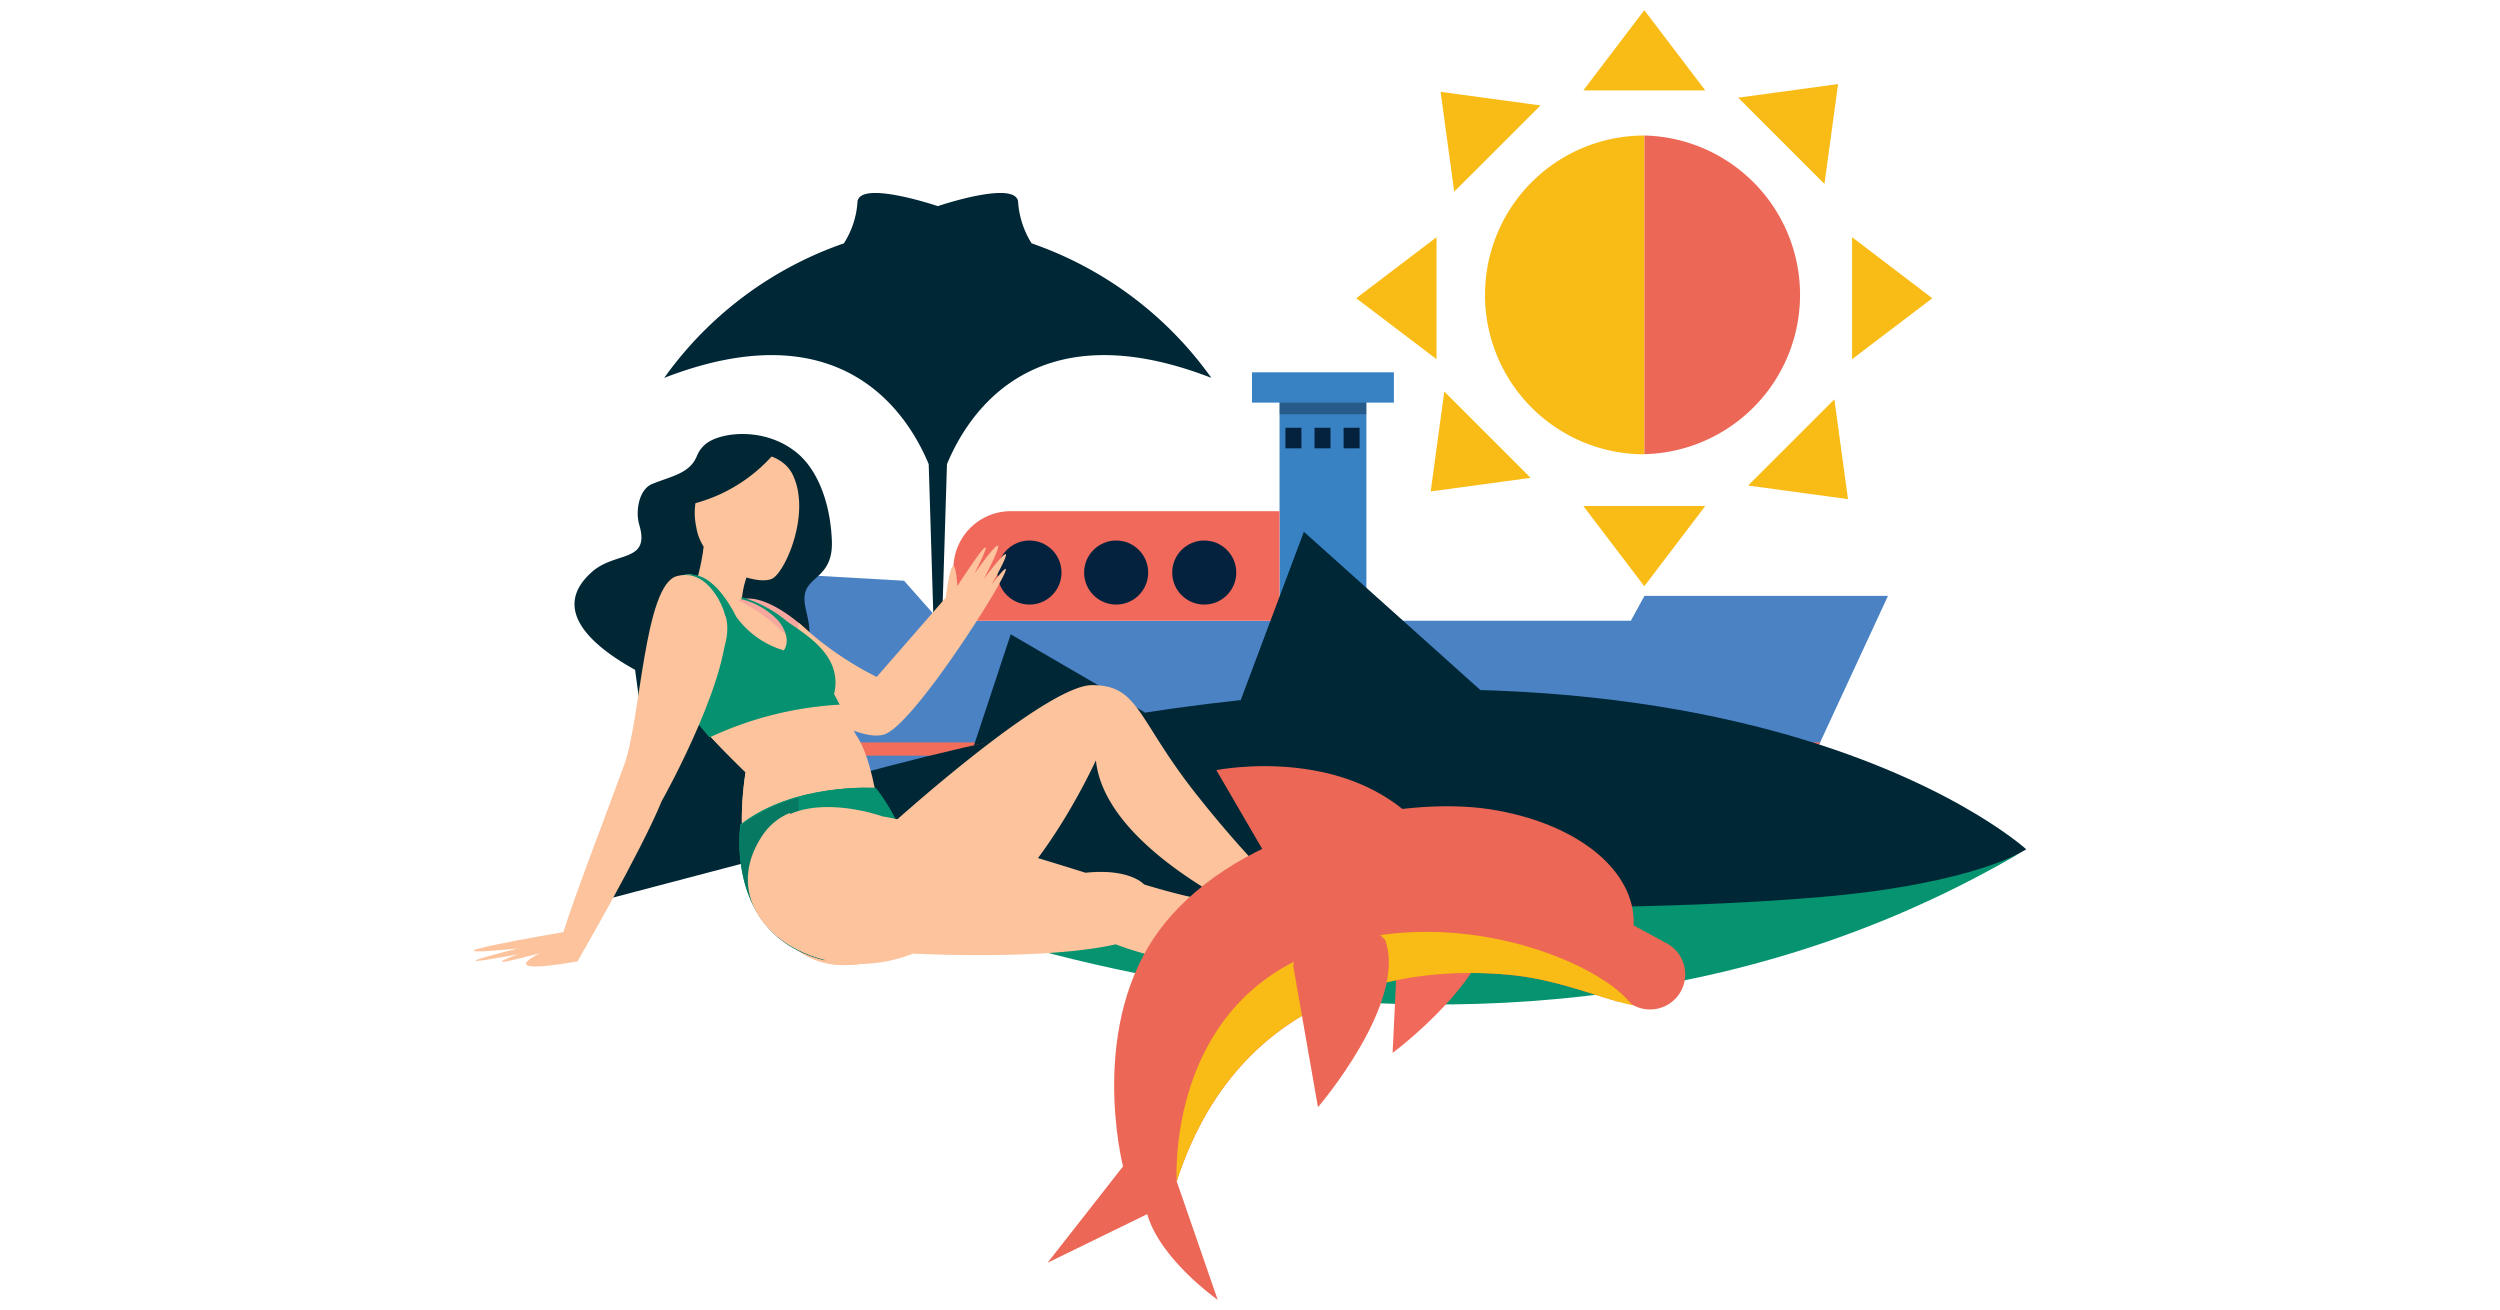 <svg xmlns="http://www.w3.org/2000/svg" viewBox="0 0 305.13 159.88"><defs><style>.cls-1{isolation:isolate;}.cls-2{fill:none;}.cls-3{fill:#002735;}.cls-4{fill:#4a82c3;}.cls-5{fill:#3882c4;}.cls-6{opacity:0.3;}.cls-7{fill:#f26e5b;}.cls-8{fill:#04223e;}.cls-9{fill:#f1695b;}.cls-10{fill:#059370;}.cls-11{fill:#ec6755;}.cls-12{fill:#f9bb15;}.cls-13{fill:#012735;}.cls-14{fill:#fcc39c;}.cls-15{fill:#f8a79f;}.cls-16,.cls-17{fill:#069270;}.cls-17,.cls-18{opacity:0.2;mix-blend-mode:multiply;}.cls-18{fill:#0a152f;}</style></defs><g class="cls-1"><g id="Capa_2" data-name="Capa 2"><g id="Layer_1" data-name="Layer 1"><rect class="cls-2" width="305.13" height="159.88"/><path class="cls-3" d="M125.91,29.7a10.85,10.85,0,0,1-1.64-4.94c0-2.93-9.81.4-9.81.4v0s-9.81-3.33-9.81-.4A10.65,10.65,0,0,1,103,29.7,45,45,0,0,0,81.07,46.12c21.49-8.34,29.63,4.16,32.28,10.53l1.11,36.17,1.12-36.17c2.65-6.38,10.79-18.87,32.27-10.53A45,45,0,0,0,125.91,29.7Z"/><polygon class="cls-4" points="104.25 94.93 220.15 94.93 230.43 72.73 200.71 72.73 199.05 75.76 114.66 75.76 110.34 70.88 79.96 69.15 104.25 94.93"/><rect class="cls-5" x="156.17" y="49.02" width="10.6" height="26.74"/><rect class="cls-6" x="156.17" y="49.02" width="10.6" height="1.54"/><rect class="cls-5" x="152.81" y="45.44" width="17.32" height="3.7"/><polygon class="cls-7" points="101.71 92.23 221.4 92.23 222.15 90.61 100.17 90.61 101.71 92.23"/><rect class="cls-8" x="156.89" y="52.21" width="1.95" height="2.51"/><rect class="cls-8" x="160.44" y="52.21" width="1.95" height="2.51"/><rect class="cls-8" x="163.99" y="52.21" width="1.95" height="2.51"/><path class="cls-9" d="M123.41,62.39h32.76a0,0,0,0,1,0,0V75.76a0,0,0,0,1,0,0H116.37a0,0,0,0,1,0,0V69.44A7,7,0,0,1,123.41,62.39Z"/><circle class="cls-8" cx="125.65" cy="69.88" r="3.91"/><circle class="cls-8" cx="136.23" cy="69.88" r="3.91"/><circle class="cls-8" cx="146.98" cy="69.88" r="3.91"/><path class="cls-3" d="M247.31,103.66S206.54,66.43,103.62,94.8L76.93,77.42l2.91,21.63L71.59,110.4l22.81-6S176.44,144.08,247.31,103.66Z"/><path class="cls-10" d="M247.31,103.66c-71,42.2-152.91.71-152.91.71,48.54,6.85,99,7.53,127.42,5.15C241.19,107.9,247.31,103.66,247.31,103.66Z"/><polygon class="cls-3" points="180.69 84.23 159.14 64.9 151.43 85.45 180.69 84.23"/><polygon class="cls-3" points="139.76 86.97 123.36 77.42 118.88 90.96 139.76 86.97"/><polygon class="cls-3" points="177.28 106.1 148.4 107.81 136.97 134.02 177.28 106.1"/><path class="cls-11" d="M200.69,16.54V55.43a19.45,19.45,0,0,0,0-38.89Z"/><path class="cls-12" d="M181.25,36a19.44,19.44,0,0,0,19.44,19.45V16.54A19.44,19.44,0,0,0,181.25,36Z"/><polygon class="cls-12" points="193.25 11.03 208.13 11.03 200.69 1.24 193.25 11.03"/><polygon class="cls-12" points="208.13 61.76 193.25 61.76 200.69 71.55 208.13 61.76"/><polygon class="cls-12" points="226.05 28.95 226.05 43.84 235.84 36.4 226.05 28.95"/><polygon class="cls-12" points="175.33 43.84 175.33 28.95 165.53 36.4 175.33 43.84"/><polygon class="cls-12" points="212.15 11.92 222.68 22.45 224.34 10.26 212.15 11.92"/><polygon class="cls-12" points="186.81 58.32 176.28 47.79 174.62 59.98 186.81 58.32"/><polygon class="cls-12" points="223.89 48.74 213.36 59.26 225.55 60.92 223.89 48.74"/><polygon class="cls-12" points="177.49 23.39 188.02 12.87 175.83 11.21 177.49 23.39"/><path class="cls-13" d="M85.06,55.65c-.88,2.17-3.16,2.47-5.48,3.43-1.56.64-2.07,3.24-1.55,5,1.34,4.6-2.87,3.2-5.72,5.67-6.88,6,4.5,11.57,6.12,12.52a48.56,48.56,0,0,0,8.83,2.87,11.85,11.85,0,0,0,10.21-4.56c2.7-3.41.35-5.86.77-8.08s3.47-2.1,3.29-6.52c-.19-4.78-1.82-8.65-4.18-10.64-3.91-3.3-9.47-2.63-11.24-1.13A3.6,3.6,0,0,0,85.06,55.65Z"/><path class="cls-14" d="M92.37,67.88s-2.08,3-1.86,5.87-6.58-.14-6.58-.14,1.46-2.15,2.13-8.16S92.37,67.88,92.37,67.88Z"/><path class="cls-14" d="M86,67.5a18.12,18.12,0,0,0,2.82,4.26,12.55,12.55,0,0,0,1.71,1.56,11.17,11.17,0,0,1,1.87-5.44s-5.63-8.44-6.31-2.43c-.07.63-.15,1.21-.23,1.75Z"/><path class="cls-14" d="M88.8,55.54c.76-.48,6.22-1,7.92,2.33C99,62.46,96,69.48,94.36,70.56s-8.6-1.13-9.38-6.23A8.21,8.21,0,0,1,88.8,55.54Z"/><path class="cls-15" d="M98.85,77.2,98.6,77c-3.72-3.44-7.26-4.84-8.95-3.36-3.43,3-.57,5.79-.57,5.79a97.53,97.53,0,0,0,9.53,6.92C98.76,83.28,98.83,80.24,98.85,77.2Z"/><path class="cls-14" d="M121,71.39s4.58-7.94-.93-.72c0,0,4.65-8.73-1.15-.64,0,0,4.23-8.16-2.07,1.5,0,0-.36-6.37-1.43,1.43L107,82.62A40.31,40.31,0,0,1,98.6,77c-.38-.35-.76-.68-1.13-1a43.87,43.87,0,0,1-.87,5.49c-.3,1-.65,1.91-1,2.84,4.43,3.07,10,6.28,12.48,5.25C112.62,87.7,127.93,62.3,121,71.39Z"/><path class="cls-14" d="M107.83,104.66s-.58-11.07-3.37-15c-.78-1.57-7.22-14.18-15.67-16.86,0,0-6.53-7.06-8,2C79.59,82.05,82.55,86,91,94.26c0,0-1.34,7.82.57,11.83,1.62,3.4,3.48,13.45,14.21,11.44S107.83,104.66,107.83,104.66Z"/><path class="cls-14" d="M109.27,109a10.57,10.57,0,0,1-5.42-1.68A24.16,24.16,0,0,1,99.21,103a14.26,14.26,0,0,1-3.53-8.44,23.61,23.61,0,0,1,0-2.79c.06-.93.26-1.85.31-2.78.07-1.39-.72-2-1.85-2.58a10.74,10.74,0,0,1-1.94-1.19c-4.53-3.65-7-9.36-7.73-15.1-1.55-.17-3.06.8-3.68,4.6C79.59,82.05,82.55,86,91,94.26c0,0-1.34,7.82.57,11.83,1.62,3.4,3.48,13.45,14.21,11.44,6.17-1.15,5.91-5.22,4.57-8.49Z"/><path class="cls-16" d="M101.75,84.62h.07c1-4.53-3.22-7-5.71-8.74a15.06,15.06,0,0,0-5.62-3l0,.25A9.27,9.27,0,0,1,95,75.77c1.81,2.27.66,3.61.66,3.61a11,11,0,0,1-5.81-4.12c-1.4-2.76-2.79-4.08-3.88-4.69a3.94,3.94,0,0,0-2.75-.35l.56.14s1.87-1.09,4.83,5c1.22,5-5.06,11-5.06,11L86.6,90A43.22,43.22,0,0,1,102.48,86Z"/><path class="cls-17" d="M101.82,84.62a5.92,5.92,0,0,0,.15-1.53,15.54,15.54,0,0,1-4.22,1.51c-3.14.59-6.81,0-9.26-2.13a13.74,13.74,0,0,1-1.14-1.15,23,23,0,0,1-3.85,5L86.6,90A43.22,43.22,0,0,1,102.48,86l-.73-1.34Z"/><path class="cls-14" d="M88.36,74.61s-1.71-5.3-5.72-4.3-4.43,17.46-6.44,23-5.86,15.46-7.44,20.46c0,0-20.32,3.44-5.58,2,0,0-11.59,2.86,0,.71,0,0-5.87,2.15,2.72-.14,0,0-6,2.86,4.58,1,0,0,7.73-13.31,10.3-19.6C80.78,97.79,90.37,80.62,88.36,74.61Z"/><path class="cls-16" d="M106.87,96.17s-9.92-.67-16.5,4.48c0,0-2,13.31,10,16.46,11-.15,11.05-5,10.88-10.16C111.07,101.22,106.87,96.17,106.87,96.17Z"/><path class="cls-16" d="M106.87,96.17s-9.92-.67-16.5,4.48c0,0-2,13.31,10,16.46,11-.15,11.05-5,10.88-10.16C111.07,101.22,106.87,96.17,106.87,96.17Z"/><path class="cls-18" d="M105.76,110a13.29,13.29,0,0,0-4.71-2c-.1,0-.11-.22,0-.27a32,32,0,0,1-3.16-6.4,12.34,12.34,0,0,1-.38-4,20.16,20.16,0,0,0-7.1,3.42s-2,13.31,10,16.46c6.93-.09,9.52-2,10.44-4.77A38,38,0,0,1,105.76,110Z"/><path class="cls-14" d="M120.7,111.24s-13.59,5.72-12.87-9.73c0,0,19.6-17.89,25.47-17.89s5.43,4.3,13.16,13.88A134.49,134.49,0,0,0,160.91,113l-4.15.43s-21.75-8.73-23-20.61C133.72,92.78,128.43,104.8,120.7,111.24Z"/><path class="cls-14" d="M180,109.54s1.25-.73,1.05-1.23c-.11-.28-.45-.19-.73-.06.81-.62.77-1.57.08-1.49s-3.6,2.48-6.57,4.48c-2.67,1.81-4.48,2-5.27,2-6.69-.7-19.23-2.3-28.92-5.29,0,0-1.72-2-7.15-1.43,0,0-19-6-24.76-6.87,0,0-10.34-3.74-14.45,2.29-6.73,9.87,6.15,19.17,18.17,14.45,0,0,16,.86,24.76-1.14,0,0,9.15,3.86,22.46,3,5.26-.34,8.84-.71,11.23-1.11a2.75,2.75,0,0,0,1.83,1.32c2.23.21,7.64-6.19,7.64-6.19s1.21-.72,1.29-1.6c0-.3,0-.42-.15-.46a1.82,1.82,0,0,0,.45-.76C180.88,109.25,180,109.54,180,109.54Z"/><path class="cls-14" d="M171.37,116.34a62.59,62.59,0,0,1-6.71-.07c-2.32-.09-4.64-.15-7-.26s-4.66-.24-7-.45a33.72,33.72,0,0,1-6.48-1c-1.08-.32-2.14-.7-3.23-1-.91-.25-1.87-.33-2.76-.63-1.79-.61-3.44-1.84-5.37-2-2.1-.14-4,.82-6,1.36a23.47,23.47,0,0,1-5.62,1.08,21.83,21.83,0,0,1-5.68-.81c-1.88-.45-3.75-.93-5.59-1.5a37.38,37.38,0,0,1-5.44-2.12,16.42,16.42,0,0,1-4.21-2.72c-1.78-1.74-3.63-4.34-3.87-7a7.29,7.29,0,0,0-3.28,2.64c-6.73,9.87,6.15,19.17,18.17,14.45,0,0,16,.86,24.76-1.14,0,0,9.15,3.86,22.46,3,5.26-.34,8.84-.71,11.23-1.11a2.75,2.75,0,0,0,1.83,1.32c1.25.12,3.5-1.85,5.24-3.59A15.46,15.46,0,0,1,171.37,116.34Z"/><path class="cls-13" d="M94.64,55.18a19.41,19.41,0,0,1-10.33,6.38c-6.71,1.57-.38-2.86-.38-2.86l3.71-4.14h6.48Z"/><path class="cls-9" d="M170.78,111.61l-.81,16.9S183,118.84,182.12,111c0,0-1.27-3.18-6.11-2.72S170.78,111.61,170.78,111.61Z"/><path class="cls-11" d="M156.09,107.11,148.46,94s17.19-3.52,26.13,8.27Z"/><path class="cls-11" d="M197.59,122.28c-3.48-1-7.9-2.7-12.78-3.24-9.76-1.07-32.94-.36-41.19,25.14l5,14.46s-7-4.89-8.6-10.45l-12.16,5.93,9.21-11.76s-4.53-17.54,4.93-29.47,29.14-15.77,39.82-14.12,17.8,7.48,17.57,14.07"/><path class="cls-11" d="M199.38,112.84s.34.14.86.41"/><path class="cls-11" d="M199.43,122.73a4.29,4.29,0,0,0,3.93-7.63l-4.5-2.44-4.08,4.12.15,4.1Z"/><path class="cls-12" d="M195.29,119.36c-7.6-4.71-22.84-8.59-36.31-2.48-16.63,7.54-15.36,27.3-15.36,27.3,8.25-25.5,31.43-26.21,41.19-25.14,5.7.63,10.78,2.89,14.44,3.65a14.75,14.75,0,0,0-4-3.33"/><path class="cls-11" d="M157.86,118l3,17.13s10.91-12.66,8.22-20.36c0,0-2-2.9-6.75-1.34S157.86,118,157.86,118Z"/></g></g></g></svg>